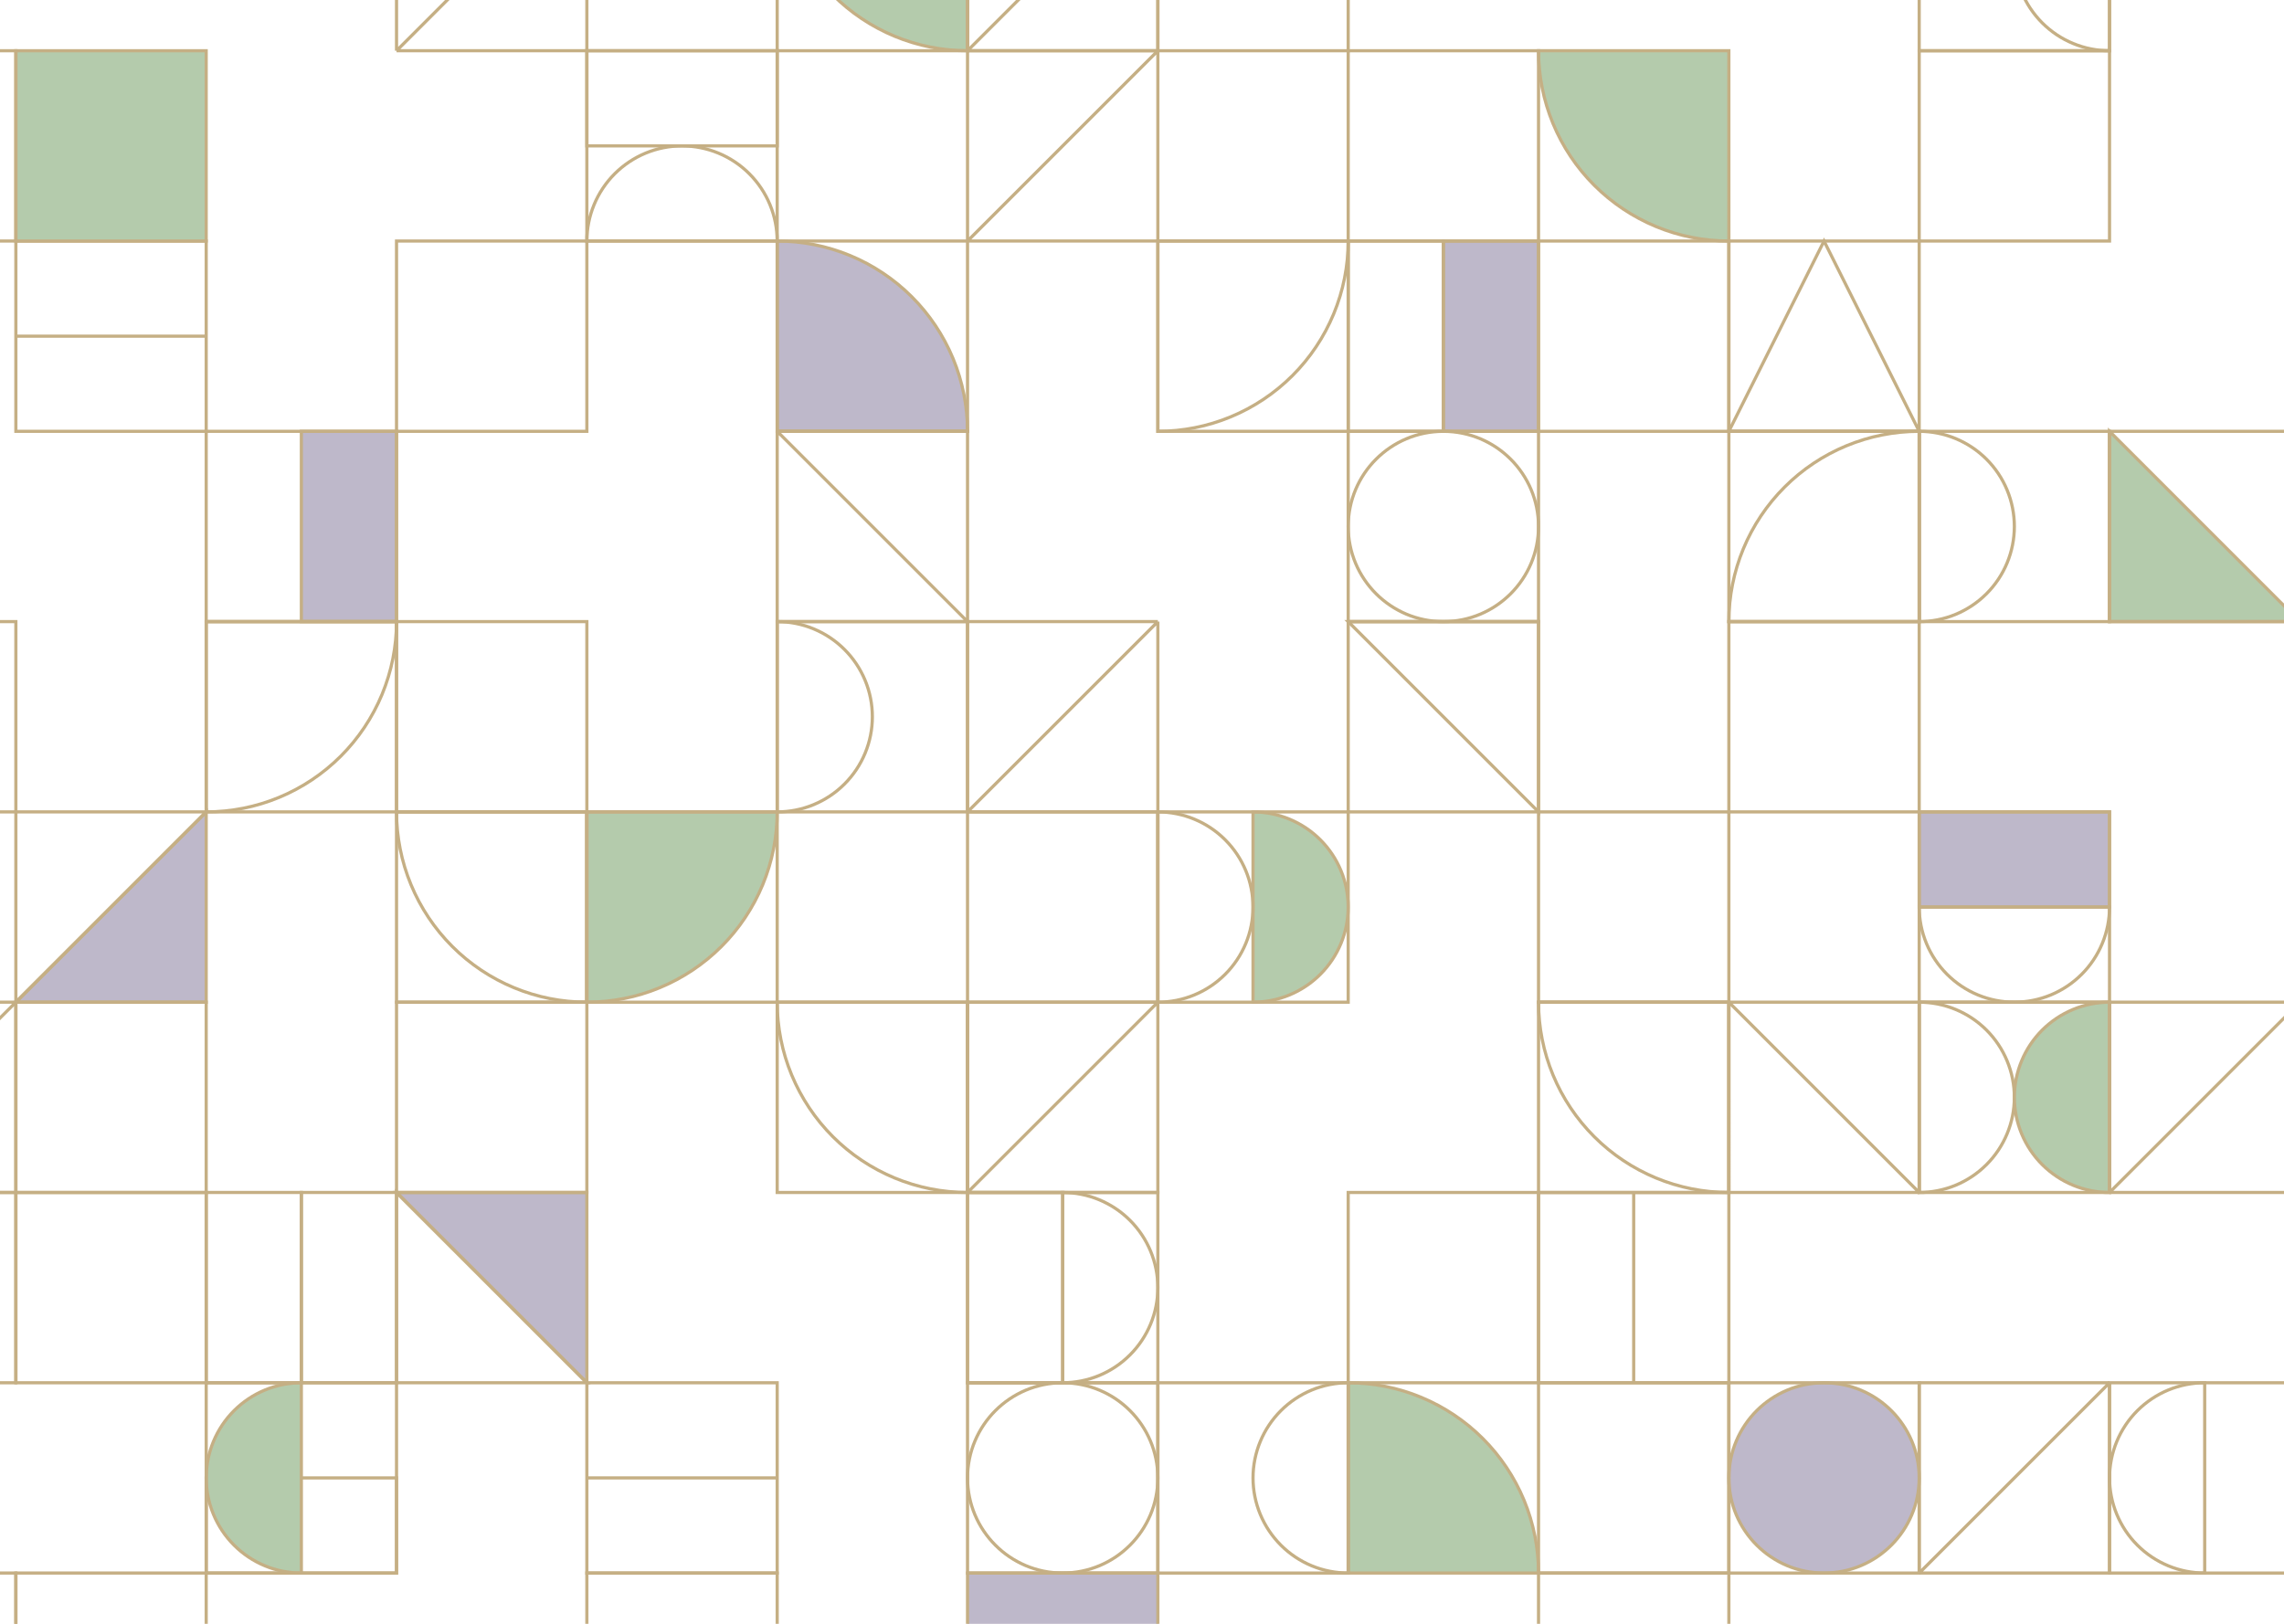 <svg fill="none" height="1024" viewBox="0 0 1440 1024" width="1440" xmlns="http://www.w3.org/2000/svg"><g stroke="#c5af84" stroke-width="2"><g stroke-linecap="round"><path d="m670 872h-60v-120h60z"/><path d="m250 392h-60v-120h60z" fill="#beb8ca"/><path d="m250 932v60h-120v-60z"/><path d="m190 752h60v120h-60z"/><path d="m910 152h60v120h-60z" fill="#beb8ca"/><path d="m130 752h60v120h-60z"/><path d="m850 152h60v120h-60z"/><path d="m490 32v60h-120v-60z"/><path d="m1330 512v60h-120v-60z" fill="#beb8ca"/></g><path d="m610 752c-15.759 0-31.363-3.104-45.922-9.134-14.559-6.031-27.788-14.87-38.931-26.013s-19.982-24.372-26.013-38.931c-6.03-14.559-9.134-30.163-9.134-45.922h120z"/><path d="m610 32c-15.759 0-31.363-3.104-45.922-9.134-14.559-6.03-27.788-14.87-38.931-26.013-11.143-11.143-19.982-24.372-26.013-38.931-6.03-14.559-9.134-30.163-9.134-45.922l120 0z" fill="#b4cbac"/><path d="m370 632c-15.759 0-31.363-3.104-45.922-9.134-14.559-6.031-27.788-14.87-38.931-26.013s-19.982-24.372-26.013-38.931c-6.03-14.559-9.134-30.163-9.134-45.922h120z"/><path d="m850 152c0 15.759-3.104 31.363-9.134 45.922-6.031 14.559-14.87 27.788-26.013 38.931s-24.372 19.982-38.931 26.013c-14.559 6.03-30.163 9.134-45.922 9.134v-120z"/><path d="m1090 752c-15.76 0-31.36-3.104-45.92-9.134-14.56-6.031-27.79-14.87-38.93-26.013-11.146-11.143-19.985-24.372-26.016-38.931-6.03-14.559-9.134-30.163-9.134-45.922h120z"/><path d="m1090 152c-15.76 0-31.36-3.104-45.92-9.134-14.56-6.031-27.79-14.87-38.93-26.013-11.146-11.143-19.985-24.372-26.016-38.931-6.03-14.559-9.134-30.163-9.134-45.922l120 0z" fill="#b4cbac"/><path d="m490 152c15.759 0 31.363 3.104 45.922 9.134 14.559 6.031 27.788 14.87 38.931 26.013s19.982 24.372 26.013 38.931c6.03 14.559 9.134 30.163 9.134 45.922h-120z" fill="#beb8ca"/><path d="m850 872c15.759 0 31.363 3.104 45.922 9.134 14.559 6.031 27.788 14.87 38.931 26.013s19.982 24.372 26.013 38.931c6.03 14.559 9.134 30.163 9.134 45.922h-120z" fill="#b4cbac"/><path d="m490 512c0 15.759-3.104 31.363-9.134 45.922-6.031 14.559-14.87 27.788-26.013 38.931s-24.372 19.982-38.931 26.013c-14.559 6.03-30.163 9.134-45.922 9.134v-120z" fill="#b4cbac"/><path d="m250 392c0 15.759-3.104 31.363-9.134 45.922-6.031 14.559-14.87 27.788-26.013 38.931s-24.372 19.982-38.931 26.013c-14.559 6.03-30.163 9.134-45.922 9.134v-120z"/><path d="m1090 392c0-15.759 3.1-31.363 9.13-45.922 6.04-14.559 14.87-27.788 26.02-38.931 11.14-11.143 24.37-19.982 38.93-26.013 14.56-6.03 30.16-9.134 45.92-9.134v120z"/><path d="m1210 992v-120h120m-120 120h120v-120m-120 120 120-120"/><path d="m370 932v60h120v-60m-120 0v-60h120v60m-120 0h120"/><path d="m130 212v-60h-120v60m120 0v60h-120l-0-60m120 0h-120"/><path d="m1030 872h60v-120h-60m0 120h-60v-120h60m0 120v-120"/><path d="m610 752v-120h120m-120 120h120v-120m-120 120 120-120"/><path d="m610 32v-120h120m-120 120h120v-120m-120 120 120-120"/><path d="m1210 752h-120v-120m120 120v-120h-120m120 120-120-120"/><path d="m1330 752v-120h120m-120 120h120v-120m-120 120 120-120"/><path d="m730 392v120h-120m120-120h-120v120m120-120-120 120"/><path d="m370-88v120h-120m120-120h-120v120m120-120-120 120"/><path d="m490 272h120v120m-120-120v120h120m-120-120 120 120"/><path d="m610 152v-120h120m-120 120h120v-120m-120 120 120-120"/><path d="m-110 752v-120h120m-120 120h120l-0-120m-120 120 120-120"/><path d="m970 392h-120l120 120z"/><path d="m370 752h-120l120 120z" fill="#beb8ca"/><path d="m250 872h120l-120-120z"/><path d="m130 632v-120l-120 120z" fill="#beb8ca"/><path d="m10 512-0 120 120-120z"/><path d="m1330 392h120l-120-120z" fill="#b4cbac"/><circle cx="910" cy="332" r="60"/><circle cx="1150" cy="932" fill="#beb8ca" r="60"/><circle cx="670" cy="932" r="60"/><path d="m1330 572c0 7.879-1.55 15.681-4.57 22.961-3.01 7.28-7.43 13.894-13 19.465-5.58 5.572-12.19 9.991-19.47 13.007-7.28 3.015-15.08 4.567-22.96 4.567s-15.68-1.552-22.96-4.567c-7.28-3.016-13.89-7.435-19.47-13.007-5.57-5.571-9.99-12.185-13-19.465-3.02-7.28-4.57-15.082-4.57-22.961h60z"/><path d="m850 992c-7.879 0-15.681-1.552-22.961-4.567-7.28-3.016-13.894-7.435-19.465-13.007-5.572-5.571-9.991-12.185-13.007-19.465-3.015-7.28-4.567-15.082-4.567-22.961s1.552-15.681 4.567-22.961c3.016-7.28 7.435-13.894 13.007-19.465 5.571-5.572 12.185-9.991 19.465-13.007 7.28-3.015 15.082-4.567 22.961-4.567v60z"/><path d="m370 152c0-7.879 1.552-15.681 4.567-22.961 3.016-7.28 7.435-13.894 13.007-19.465 5.571-5.572 12.185-9.992 19.465-13.007s15.082-4.567 22.961-4.567 15.681 1.552 22.961 4.567 13.894 7.435 19.465 13.007c5.572 5.571 9.991 12.185 13.007 19.465 3.015 7.28 4.567 15.082 4.567 22.961h-60z"/><path d="m1210 272c7.88 0 15.68 1.552 22.96 4.567 7.28 3.016 13.89 7.435 19.47 13.007 5.57 5.571 9.99 12.185 13 19.465 3.02 7.28 4.57 15.082 4.57 22.961s-1.55 15.681-4.57 22.961c-3.01 7.28-7.43 13.894-13 19.465-5.58 5.572-12.19 9.991-19.47 13.007-7.28 3.015-15.08 4.567-22.96 4.567v-60z"/><path d="m1390 992c-7.88 0-15.68-1.552-22.96-4.567-7.28-3.016-13.89-7.435-19.47-13.007-5.57-5.571-9.99-12.185-13-19.465-3.02-7.28-4.57-15.082-4.57-22.961s1.55-15.681 4.57-22.961c3.01-7.28 7.43-13.894 13-19.465 5.58-5.572 12.19-9.991 19.47-13.007 7.28-3.015 15.08-4.567 22.96-4.567v60z"/><path d="m670 752c7.879 0 15.681 1.552 22.961 4.567 7.28 3.016 13.894 7.435 19.465 13.007 5.572 5.571 9.991 12.185 13.007 19.465 3.015 7.28 4.567 15.082 4.567 22.961s-1.552 15.681-4.567 22.961c-3.016 7.28-7.435 13.894-13.007 19.465-5.571 5.572-12.185 9.991-19.465 13.007-7.28 3.015-15.082 4.567-22.961 4.567v-60z"/><path d="m490 392c7.879 0 15.681 1.552 22.961 4.567 7.28 3.016 13.894 7.435 19.465 13.007 5.572 5.571 9.991 12.185 13.007 19.465 3.015 7.28 4.567 15.082 4.567 22.961s-1.552 15.681-4.567 22.961c-3.016 7.28-7.435 13.894-13.007 19.465-5.571 5.572-12.185 9.991-19.465 13.007-7.28 3.015-15.082 4.567-22.961 4.567v-60z"/><path d="m790 512c7.879 0 15.681 1.552 22.961 4.567 7.28 3.016 13.894 7.435 19.465 13.007 5.572 5.571 9.991 12.185 13.007 19.465 3.015 7.28 4.567 15.082 4.567 22.961s-1.552 15.681-4.567 22.961c-3.016 7.28-7.435 13.894-13.007 19.465-5.571 5.572-12.185 9.991-19.465 13.007-7.28 3.015-15.082 4.567-22.961 4.567v-60z" fill="#b4cbac"/><path d="m1210 632c7.88 0 15.68 1.552 22.96 4.567 7.28 3.016 13.89 7.435 19.47 13.007 5.57 5.571 9.99 12.185 13 19.465 3.02 7.28 4.57 15.082 4.57 22.961s-1.55 15.681-4.57 22.961c-3.01 7.28-7.43 13.894-13 19.465-5.58 5.572-12.19 9.991-19.47 13.007-7.28 3.015-15.08 4.567-22.96 4.567v-60z"/><path d="m730 512c7.879 0 15.681 1.552 22.961 4.567 7.28 3.016 13.894 7.435 19.465 13.007 5.572 5.571 9.991 12.185 13.007 19.465 3.015 7.28 4.567 15.082 4.567 22.961s-1.552 15.681-4.567 22.961c-3.016 7.28-7.435 13.894-13.007 19.465-5.571 5.572-12.185 9.991-19.465 13.007-7.28 3.015-15.082 4.567-22.961 4.567v-60z"/><path d="m1330 752c-7.88 0-15.68-1.552-22.96-4.567-7.28-3.016-13.89-7.435-19.47-13.007-5.57-5.571-9.99-12.185-13-19.465-3.02-7.28-4.57-15.082-4.57-22.961s1.55-15.681 4.57-22.961c3.01-7.28 7.43-13.894 13-19.465 5.58-5.572 12.19-9.991 19.47-13.007 7.28-3.015 15.08-4.567 22.96-4.567v60z" fill="#b4cbac"/><path d="m1330 32c-7.88 0-15.68-1.552-22.96-4.567s-13.89-7.435-19.47-13.006c-5.57-5.572-9.99-12.186-13-19.465-3.02-7.279-4.57-15.082-4.57-22.961s1.55-15.681 4.57-22.961c3.01-7.279 7.43-13.894 13-19.465 5.58-5.572 12.19-9.991 19.47-13.006s15.08-4.567 22.96-4.567v60z"/><path d="m190 992c-7.879 0-15.681-1.552-22.961-4.567-7.28-3.016-13.894-7.435-19.465-13.007-5.572-5.571-9.991-12.185-13.007-19.465-3.015-7.28-4.567-15.082-4.567-22.961s1.552-15.681 4.567-22.961c3.016-7.28 7.435-13.894 13.007-19.465 5.571-5.572 12.185-9.991 19.465-13.007 7.28-3.015 15.082-4.567 22.961-4.567v60z" fill="#b4cbac"/><path d="m1090 272h120l-60-120z" stroke-linecap="round"/><path d="m250 152h120v120h-120z"/><path d="m730 152h120v120h-120z"/><path d="m130 392h120v120h-120z"/><path d="m250 632h120v120h-120z"/><path d="m-110 752h120v120h-120z"/><path d="m-110 392h120v120h-120z"/><path d="m490 632h120v120h-120z"/><path d="m730 512h120v120h-120z"/><path d="m370 992h120v120h-120z"/><path d="m610 992h120v120h-120z" fill="#beb8ca"/><path d="m10 992h120v120h-120z"/><path d="m-110 992h120v120h-120z"/><path d="m730-88h120v120h-120z"/><path d="m1210 632h120v120h-120z"/><path d="m1210 512h120v120h-120z"/><path d="m970 152h120v120h-120z"/><path d="m1090 152h120v120h-120z"/><path d="m970 512h120v120h-120z"/><path d="m1210 32h120v120h-120z"/><path d="m850 392h120v120h-120z"/><path d="m850 272h120v120h-120z"/><path d="m1210 272h120v120h-120z"/><path d="m1090 272h120v120h-120z"/><path d="m730 872h120v120h-120z"/><path d="m850 752h120v120h-120z"/><path d="m1090 392h120v120h-120z"/><path d="m970 872h120v120h-120z"/><path d="m1090 872h120v120h-120z"/><path d="m970 992h120v120h-120z"/><path d="m1330 872h120v120h-120z"/><path d="m10 632h120v120h-120z"/><path d="m10 752h120v120h-120z"/><path d="m850 32h120v120h-120z"/><path d="m610 512h120v120h-120z"/><path d="m1210-88h120v120h-120z"/><path d="m490-88h120v120h-120z"/><path d="m1330 272h120v120h-120z"/><path d="m970 632h120v120h-120z"/><path d="m490 152h120v120h-120z"/><path d="m610 872h120v120h-120z"/><path d="m250 392h120v120h-120z"/><path d="m610 752h120v120h-120z"/><path d="m490 392h120v120h-120z"/><path d="m250 512h120v120h-120z"/><path d="m370 512h120v120h-120z"/><path d="m370 32h120v120h-120z"/><path d="m130 872h120v120h-120z"/><path d="m130 272h120v120h-120z"/><path d="m10 32h120v120h-120z" fill="#b4cbac"/><path d="m-110 32h120v120h-120z"/></g></svg>